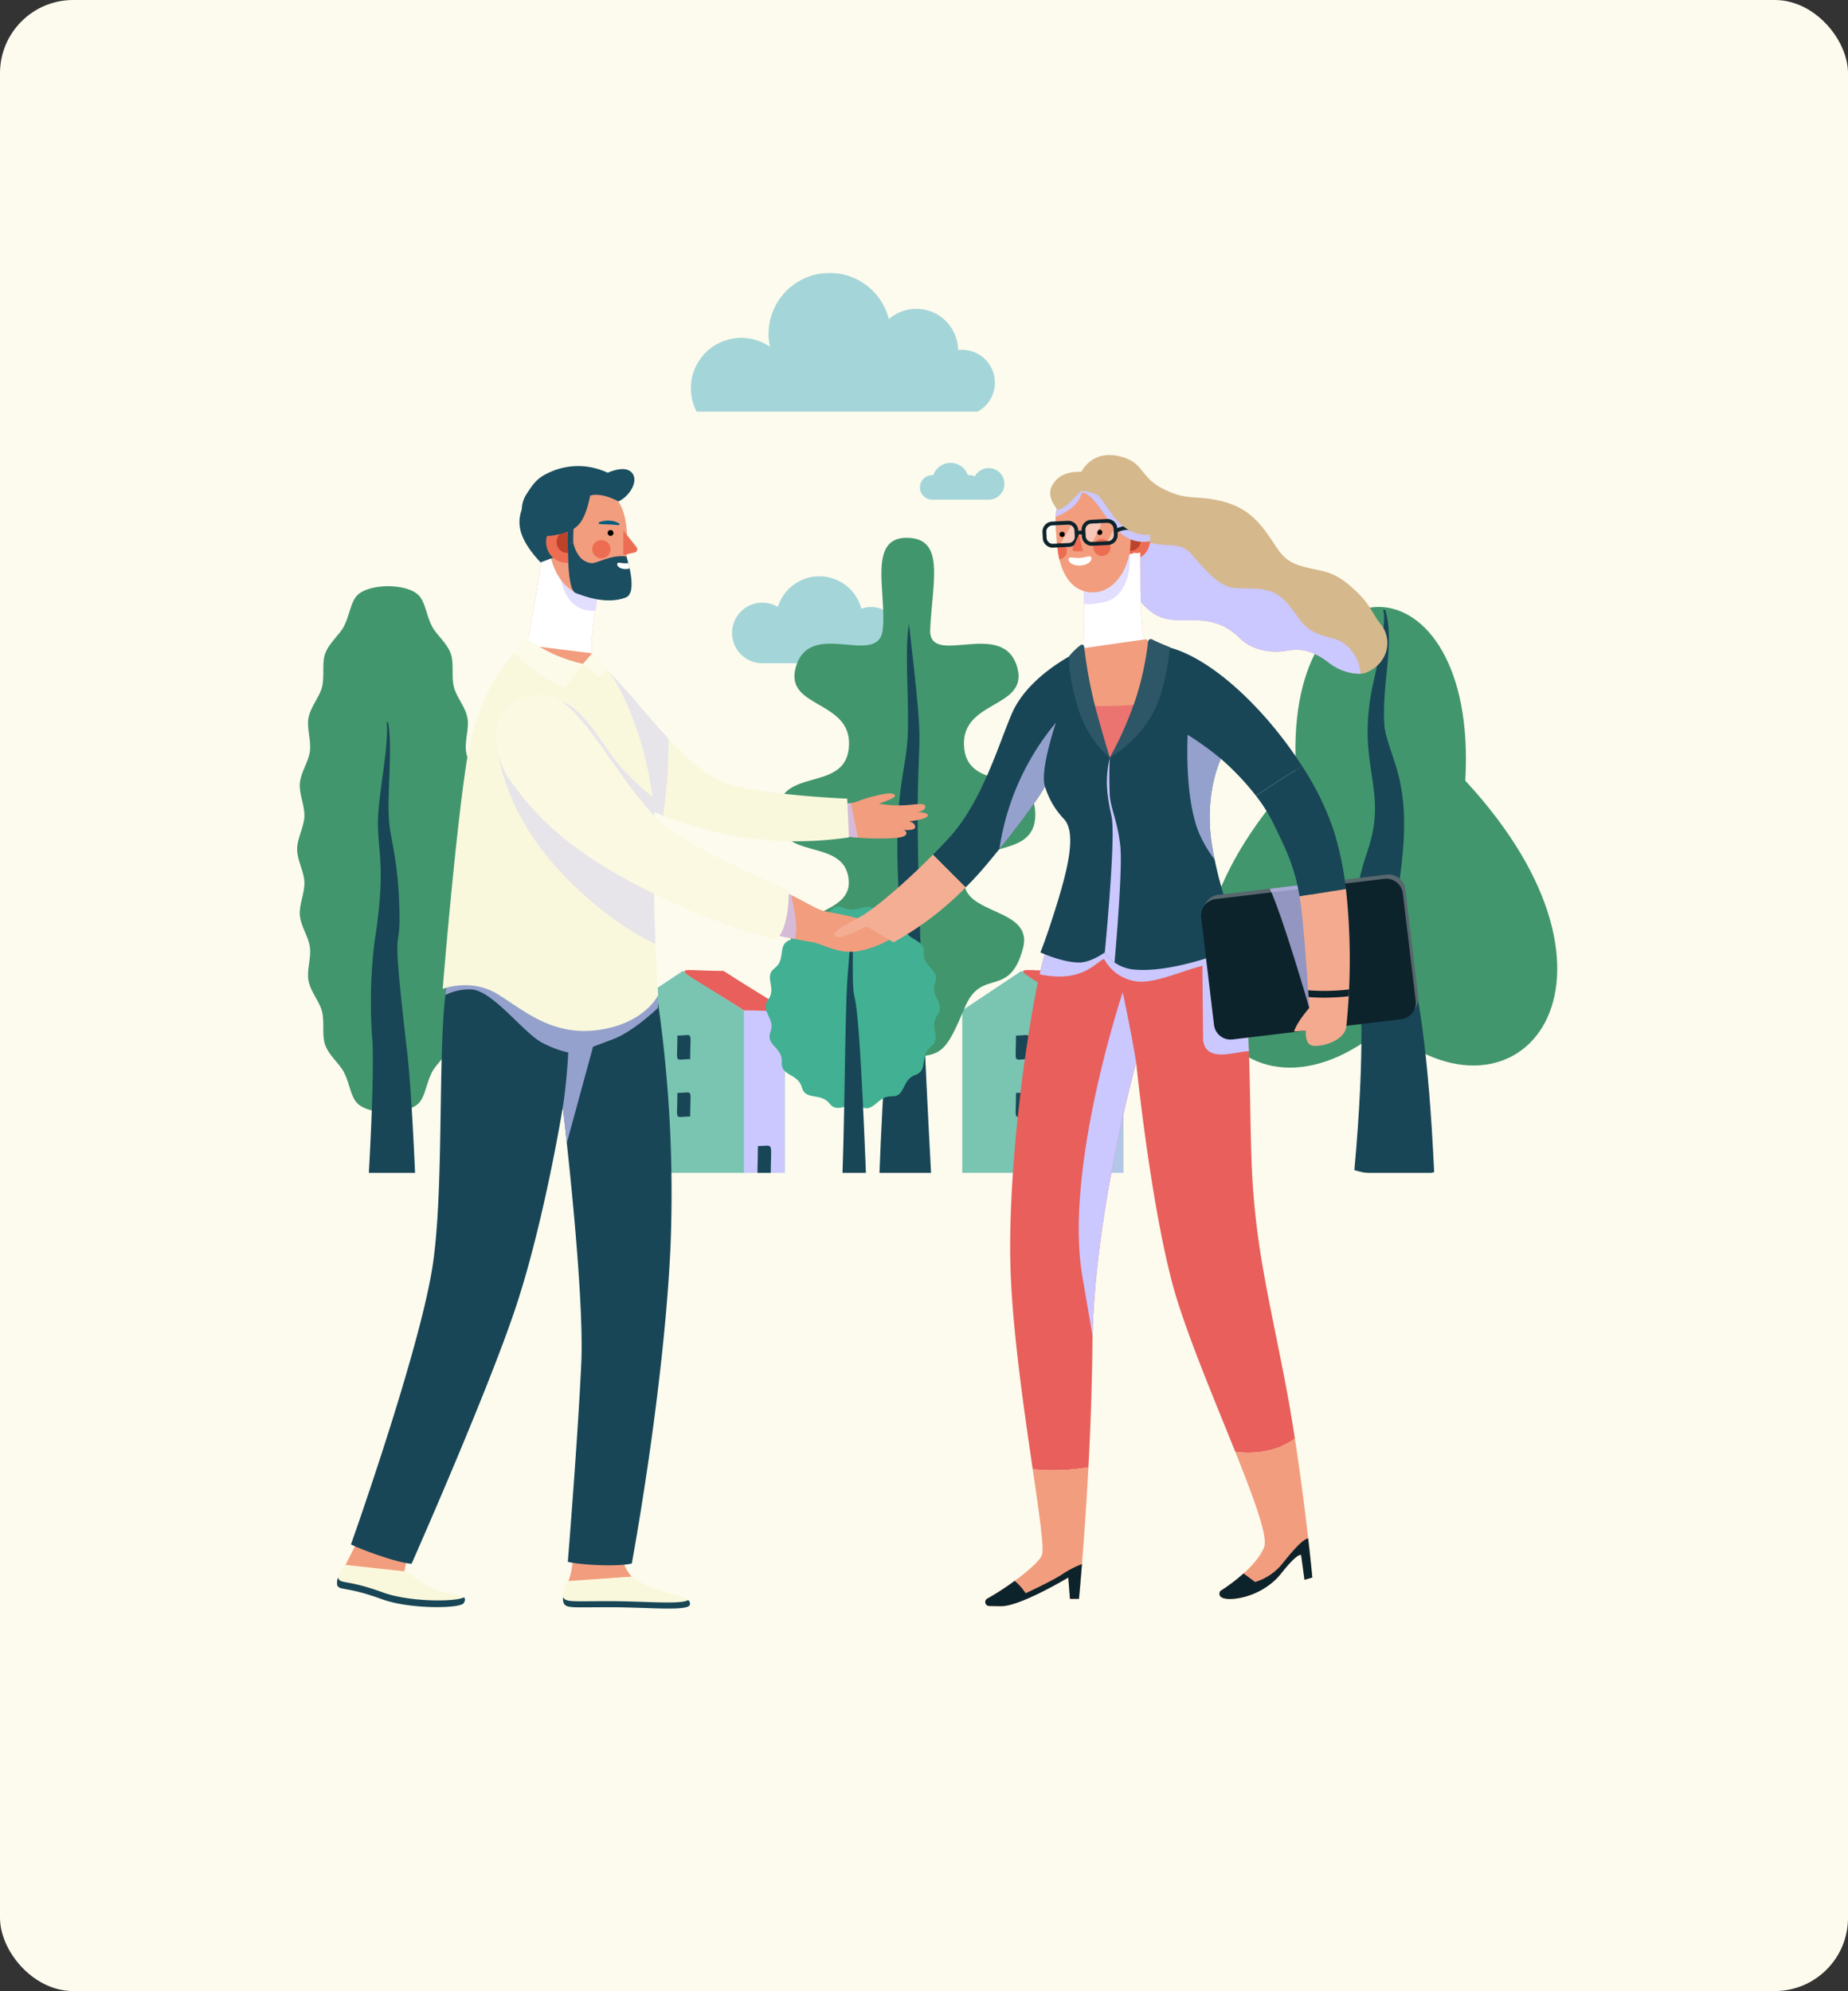 <svg xmlns="http://www.w3.org/2000/svg" xmlns:xlink="http://www.w3.org/1999/xlink" width="505" height="544" viewBox="0 0 505 544">
  <rect x="0" y="0" width="505" height="544" fill="#333333" stroke="none"/>
  <defs>
    <clipPath id="clip-path">
      <rect id="Rectángulo_7688" data-name="Rectángulo 7688" width="346.094" height="364.921" fill="none"/>
    </clipPath>
    <clipPath id="clip-path-3">
      <rect id="Rectángulo_7653" data-name="Rectángulo 7653" width="83.065" height="37.887" fill="none"/>
    </clipPath>
    <clipPath id="clip-path-4">
      <rect id="Rectángulo_7654" data-name="Rectángulo 7654" width="23.089" height="10.035" fill="none"/>
    </clipPath>
    <clipPath id="clip-path-5">
      <rect id="Rectángulo_7655" data-name="Rectángulo 7655" width="45.634" height="23.742" fill="none"/>
    </clipPath>
    <clipPath id="clip-path-7">
      <rect id="Rectángulo_7658" data-name="Rectángulo 7658" width="11.136" height="45.801" fill="none"/>
    </clipPath>
    <clipPath id="clip-path-9">
      <rect id="Rectángulo_7661" data-name="Rectángulo 7661" width="33.002" height="10.421" fill="none"/>
    </clipPath>
    <clipPath id="clip-path-10">
      <rect id="Rectángulo_7662" data-name="Rectángulo 7662" width="34.585" height="13.97" fill="none"/>
    </clipPath>
    <clipPath id="clip-path-11">
      <rect id="Rectángulo_7664" data-name="Rectángulo 7664" width="4.356" height="9.452" fill="none"/>
    </clipPath>
    <clipPath id="clip-path-12">
      <rect id="Rectángulo_7665" data-name="Rectángulo 7665" width="16.204" height="39.164" fill="none"/>
    </clipPath>
    <clipPath id="clip-path-13">
      <rect id="Rectángulo_7666" data-name="Rectángulo 7666" width="58.118" height="50.91" fill="none"/>
    </clipPath>
    <clipPath id="clip-path-14">
      <rect id="Rectángulo_7668" data-name="Rectángulo 7668" width="21.385" height="26.648" fill="none"/>
    </clipPath>
    <clipPath id="clip-path-15">
      <path id="Trazado_153041" data-name="Trazado 153041" d="M98.263,123.115a5.765,5.765,0,0,1-.179-.948c-.449-3.894,3.062-23.85,3.062-23.85l-16.5-1.849S81.518,116.2,80.59,119.444a3.348,3.348,0,0,1-.829,1.4Z" transform="translate(-79.761 -96.467)" fill="none"/>
    </clipPath>
    <linearGradient id="linear-gradient" x1="-1.942" y1="10.855" x2="-1.916" y2="10.855" gradientUnits="objectBoundingBox">
      <stop offset="0" stop-color="#f0c3a8"/>
      <stop offset="1" stop-color="#fff"/>
    </linearGradient>
    <clipPath id="clip-path-16">
      <rect id="Rectángulo_7669" data-name="Rectángulo 7669" width="11.85" height="14.582" fill="none"/>
    </clipPath>
    <clipPath id="clip-path-17">
      <rect id="Rectángulo_7670" data-name="Rectángulo 7670" width="43.286" height="66.547" fill="none"/>
    </clipPath>
    <clipPath id="clip-path-18">
      <rect id="Rectángulo_7671" data-name="Rectángulo 7671" width="5.912" height="12.664" fill="none"/>
    </clipPath>
    <clipPath id="clip-path-19">
      <rect id="Rectángulo_7672" data-name="Rectángulo 7672" width="75.186" height="43.557" fill="none"/>
    </clipPath>
    <clipPath id="clip-path-20">
      <rect id="Rectángulo_7674" data-name="Rectángulo 7674" width="17.283" height="26.12" fill="none"/>
    </clipPath>
    <clipPath id="clip-path-21">
      <path id="Trazado_153070" data-name="Trazado 153070" d="M270.261,121.537a5.446,5.446,0,0,0,.149-.892c.344-3.656.1-23.174.1-23.174l15.414-2.054s-.116,19.322.815,22.337a3.142,3.142,0,0,0,.8,1.294Z" transform="translate(-270.261 -95.417)" fill="none"/>
    </clipPath>
    <linearGradient id="linear-gradient-2" x1="-9.365" y1="9.87" x2="-9.33" y2="9.87" xlink:href="#linear-gradient"/>
    <clipPath id="clip-path-22">
      <rect id="Rectángulo_7675" data-name="Rectángulo 7675" width="12.608" height="13.679" fill="none"/>
    </clipPath>
    <clipPath id="clip-path-23">
      <rect id="Rectángulo_7676" data-name="Rectángulo 7676" width="4.653" height="0.606" fill="none"/>
    </clipPath>
    <clipPath id="clip-path-24">
      <rect id="Rectángulo_7677" data-name="Rectángulo 7677" width="4.629" height="0.875" fill="none"/>
    </clipPath>
    <clipPath id="clip-path-25">
      <rect id="Rectángulo_7678" data-name="Rectángulo 7678" width="25.83" height="14.496" fill="none"/>
    </clipPath>
    <clipPath id="clip-path-26">
      <rect id="Rectángulo_7679" data-name="Rectángulo 7679" width="19.556" height="6.656" fill="none"/>
    </clipPath>
    <clipPath id="clip-path-27">
      <rect id="Rectángulo_7681" data-name="Rectángulo 7681" width="57.184" height="35.831" fill="none"/>
    </clipPath>
    <clipPath id="clip-path-28">
      <rect id="Rectángulo_7682" data-name="Rectángulo 7682" width="9.184" height="34.087" fill="none"/>
    </clipPath>
    <clipPath id="clip-path-29">
      <rect id="Rectángulo_7683" data-name="Rectángulo 7683" width="15.455" height="34.536" fill="none"/>
    </clipPath>
    <clipPath id="clip-path-30">
      <rect id="Rectángulo_7684" data-name="Rectángulo 7684" width="4.385" height="56.001" fill="none"/>
    </clipPath>
    <clipPath id="clip-path-31">
      <rect id="Rectángulo_7685" data-name="Rectángulo 7685" width="15.704" height="93.914" fill="none"/>
    </clipPath>
    <clipPath id="clip-path-32">
      <rect id="Rectángulo_7686" data-name="Rectángulo 7686" width="13.24" height="34.54" fill="none"/>
    </clipPath>
  </defs>
  <g id="Grupo_88413" data-name="Grupo 88413" transform="translate(-285 -4358)">
    <rect id="Rectángulo_7450" data-name="Rectángulo 7450" width="505" height="544" rx="20" transform="translate(285 4358)" fill="#fcfbed"/>
    <g id="Grupo_87217" data-name="Grupo 87217" transform="translate(364.453 4432.58)">
      <g id="Grupo_87216" data-name="Grupo 87216" clip-path="url(#clip-path)">
        <g id="Grupo_87137" data-name="Grupo 87137">
          <g id="Grupo_87136" data-name="Grupo 87136" clip-path="url(#clip-path)">
            <g id="Grupo_87129" data-name="Grupo 87129" transform="translate(109.342)" opacity="0.48">
              <g id="Grupo_87128" data-name="Grupo 87128">
                <g id="Grupo_87127" data-name="Grupo 87127" clip-path="url(#clip-path-3)">
                  <path id="Trazado_153005" data-name="Trazado 153005" d="M214.86,37.887a8.978,8.978,0,0,0-5.321-16.823,11.427,11.427,0,0,0-18.932-8.453,16.684,16.684,0,0,0-32.492,7.574,13.765,13.765,0,0,0-20.032,17.7Z" transform="translate(-136.512)" fill="#46acc3"/>
                </g>
              </g>
            </g>
            <g id="Grupo_87132" data-name="Grupo 87132" transform="translate(171.942 51.893)" opacity="0.48">
              <g id="Grupo_87131" data-name="Grupo 87131">
                <g id="Grupo_87130" data-name="Grupo 87130" clip-path="url(#clip-path-4)">
                  <path id="Trazado_153006" data-name="Trazado 153006" d="M218.01,74.823a3.343,3.343,0,0,1,0-6.686c.094,0,.187.006.28.014a5.017,5.017,0,0,1,9.478.014,3.253,3.253,0,0,1,1.886.318,4.306,4.306,0,1,1,3.795,6.34Z" transform="translate(-214.668 -64.788)" fill="#46acc3"/>
                </g>
              </g>
            </g>
            <g id="Grupo_87135" data-name="Grupo 87135" transform="translate(120.603 82.889)" opacity="0.48">
              <g id="Grupo_87134" data-name="Grupo 87134">
                <g id="Grupo_87133" data-name="Grupo 87133" clip-path="url(#clip-path-5)">
                  <path id="Trazado_153007" data-name="Trazado 153007" d="M188.527,127.228a7.679,7.679,0,1,0-2.621-14.888,11.875,11.875,0,0,0-22.827-.494,8.274,8.274,0,1,0-4.231,15.382Z" transform="translate(-150.571 -103.486)" fill="#46acc3"/>
                </g>
              </g>
            </g>
          </g>
        </g>
        <path id="Trazado_153008" data-name="Trazado 153008" d="M146.443,248.862l-16.7-10.778-16.164,10.778v45.8h44v-45.8Z" transform="translate(-22.605 -47.386)" fill="#7ac4b2"/>
        <g id="Grupo_87215" data-name="Grupo 87215">
          <g id="Grupo_87214" data-name="Grupo 87214" clip-path="url(#clip-path)">
            <g id="Grupo_87140" data-name="Grupo 87140" transform="translate(123.838 201.476)" style="mix-blend-mode: multiply;isolation: isolate">
              <g id="Grupo_87139" data-name="Grupo 87139">
                <g id="Grupo_87138" data-name="Grupo 87138" clip-path="url(#clip-path-7)">
                  <rect id="Rectángulo_7657" data-name="Rectángulo 7657" width="11.136" height="45.8" fill="#cbc7ff"/>
                </g>
              </g>
            </g>
            <path id="Trazado_153009" data-name="Trazado 153009" d="M150.567,248.8c14.756,0,15.47,2.8-5.568-10.778-14.755,0-15.47-2.8,5.568,10.778" transform="translate(-26.73 -47.327)" fill="#e85f5b"/>
            <path id="Trazado_153010" data-name="Trazado 153010" d="M135.374,266.54c0-8.081,1.063-6.444-3.483-6.444,0,8.082-1.063,6.444,3.483,6.444" transform="translate(-26.229 -51.74)" fill="#184657"/>
            <path id="Trazado_153011" data-name="Trazado 153011" d="M135.374,286.107c0-8.081,1.063-6.443-3.483-6.443,0,8.081-1.063,6.443,3.483,6.443" transform="translate(-26.229 -55.635)" fill="#184657"/>
            <path id="Trazado_153012" data-name="Trazado 153012" d="M162.839,306.525c0-10.473,1.161-8.728-3.483-8.728,0,10.475-1.161,8.728,3.483,8.728" transform="translate(-31.691 -59.249)" fill="#184657"/>
            <path id="Trazado_153013" data-name="Trazado 153013" d="M261.966,248.862l-16.7-10.778L229.1,248.862v45.8h44v-45.8Z" transform="translate(-45.597 -47.386)" fill="#7ac4b2"/>
            <g id="Grupo_87143" data-name="Grupo 87143" transform="translate(216.368 201.476)" opacity="0.7" style="mix-blend-mode: multiply;isolation: isolate">
              <g id="Grupo_87142" data-name="Grupo 87142">
                <g id="Grupo_87141" data-name="Grupo 87141" clip-path="url(#clip-path-7)">
                  <rect id="Rectángulo_7659" data-name="Rectángulo 7659" width="11.136" height="45.8" fill="#cbc7ff"/>
                </g>
              </g>
            </g>
            <path id="Trazado_153014" data-name="Trazado 153014" d="M266.09,248.8c14.756,0,15.471,2.8-5.568-10.778-14.755,0-15.47-2.8,5.568,10.778" transform="translate(-49.722 -47.327)" fill="#e85f5b"/>
            <path id="Trazado_153015" data-name="Trazado 153015" d="M250.9,266.54c0-8.081,1.063-6.444-3.483-6.444,0,8.082-1.063,6.444,3.483,6.444" transform="translate(-49.222 -51.74)" fill="#184657"/>
            <path id="Trazado_153016" data-name="Trazado 153016" d="M250.9,286.107c0-8.081,1.063-6.443-3.483-6.443,0,8.081-1.063,6.443,3.483,6.443" transform="translate(-49.222 -55.635)" fill="#184657"/>
            <path id="Trazado_153017" data-name="Trazado 153017" d="M278.362,306.525c0-10.473,1.161-8.728-3.483-8.728,0,10.475-1.161,8.728,3.483,8.728" transform="translate(-54.684 -59.249)" fill="#184657"/>
            <path id="Trazado_153018" data-name="Trazado 153018" d="M360.695,228.637c36.69,31.5,73.217-12.195,22.22-67.247,3.67-62.859-50.692-63.26-46.158-1.354-51.924,56.053-14.57,101.663,23.938,68.6" transform="translate(-61.952 -22.674)" fill="#42966d"/>
            <path id="Trazado_153019" data-name="Trazado 153019" d="M384.679,268.5c-3.173-68.107-11.473-59.381-9.286-81.016,3.508-25.524-2.541-30.879-4.266-40.335-1-11.612,2.956-22.931.183-32.289-2.076.715,2.187-3.446-3.046,18.965-5.5,23.685,4.177,29.3-1.749,46.839-8.493,25.112,2.421,20.637-3.636,87.33,4.684,1.448,17.079,2.779,21.8.506" transform="translate(-72.224 -22.86)" fill="#184657"/>
            <g id="Grupo_87146" data-name="Grupo 87146" transform="translate(10.688 247.512)" style="mix-blend-mode: multiply;isolation: isolate">
              <g id="Grupo_87145" data-name="Grupo 87145">
                <g id="Grupo_87144" data-name="Grupo 87144" clip-path="url(#clip-path-9)">
                  <path id="Trazado_153020" data-name="Trazado 153020" d="M46.346,314.226c0,2.879-7.387,5.212-16.5,5.212s-16.5-2.333-16.5-5.212,7.387-5.21,16.5-5.21,16.5,2.333,16.5,5.21" transform="translate(-13.344 -309.016)" fill="#e6e6e6"/>
                </g>
              </g>
            </g>
            <path id="Trazado_153021" data-name="Trazado 153021" d="M51.814,178.721c0,3.038-1.865,6-1.985,8.936-.124,3.049,1.491,6.151,1.248,9.07-.256,3.057-2.369,5.844-2.747,8.732-.4,3.064.912,6.308.383,9.151-.571,3.068-2.976,5.61-3.684,8.381-.784,3.069.079,6.466-.854,9.116-1.08,3.065-3.906,5.116-5.157,7.537-1.567,3.028-1.8,6.558-3.588,8.424-3.217,3.361-13.636,3.382-16.875,0-1.786-1.867-2.022-5.4-3.588-8.426-1.253-2.421-4.079-4.473-5.158-7.54-.932-2.649-.069-6.045-.852-9.113-.707-2.769-3.111-5.31-3.682-8.377-.529-2.841.785-6.083.384-9.145-.378-2.888-2.492-5.675-2.747-8.732-.244-2.92,1.371-6.022,1.248-9.071-.119-2.941-1.986-5.9-1.986-8.94s1.866-6,1.985-8.936c.124-3.048-1.491-6.151-1.248-9.07.256-3.057,2.369-5.844,2.747-8.732.4-3.064-.912-6.308-.383-9.151.572-3.068,2.976-5.61,3.684-8.381.784-3.069-.078-6.466.855-9.116,1.079-3.065,3.9-5.116,5.157-7.537,1.567-3.028,1.8-6.558,3.588-8.424,3.217-3.361,13.636-3.382,16.875,0,1.786,1.867,2.022,5.4,3.588,8.426,1.253,2.422,4.079,4.473,5.158,7.54.932,2.649.069,6.045.852,9.113.707,2.769,3.112,5.31,3.683,8.377.529,2.841-.786,6.083-.384,9.145.378,2.888,2.492,5.675,2.747,8.731.244,2.92-1.371,6.022-1.247,9.072.119,2.941,1.985,5.9,1.985,8.94" transform="translate(-0.432 -21.266)" fill="#42966d"/>
            <path id="Trazado_153022" data-name="Trazado 153022" d="M31.8,153.232c1.278,6.377-.237,19.488.241,26.36.183,4.826,2.19,9.586,2.776,22.269.794,18.309-2.62-.281,2.046,40.112,1.259,10.023,2.195,30.864,2.6,41.041-4.332,4.334-12.144,2.333-13.281-.159.64-10.827,1.773-31.208,1.382-42a138.073,138.073,0,0,1,.476-27.167c3.7-23.157.281-25.733,1.135-36.16.416-5.1,1.411-11.021,1.982-16.191.928-8.972-.26-7.942.638-8.1" transform="translate(-5.212 -30.498)" fill="#184657"/>
            <path id="Trazado_153023" data-name="Trazado 153023" d="M166.123,165.949c0,13.2,18.373,5.853,19.419,17.92.868,10.019-17.351,7.927-16.007,19.277,1.693,14.3,12.843,6.72,17.472,15.232,4.214,7.748,2.784,13.738,13.441,13.738s11.44-.794,16.874-13.589c4.63-10.9,12.074-2.079,15.83-15.979,3.056-11.31-16.576-8.96-16.037-18.679.67-12.094,19.419-4.725,19.419-17.921s-18.015-5.889-19.419-17.919c-1.572-13.477,17.571-10.839,14.515-22.149-3.756-13.9-24.354.29-23.83-10.566.637-13.191,4.184-24.975-6.472-24.975s-5.435,15.144-6.471,24.973c-1.139,10.811-20.075-3.331-23.83,10.568-3.055,11.31,16.087,8.673,14.515,22.148-1.4,12.031-19.419,4.726-19.419,17.921" transform="translate(-33.064 -17.98)" fill="#42966d"/>
            <path id="Trazado_153024" data-name="Trazado 153024" d="M215.076,272.822c-8.427-157.628.847-92.256-6.191-153.178-1.2,7-.091,19.016-.276,28.79-.214,12-3.949,15.044-2.618,43.276.532,21.959-2.853,16.429-5.3,81.257Z" transform="translate(-39.944 -23.813)" fill="#184657"/>
            <g id="Grupo_87149" data-name="Grupo 87149" transform="translate(137.703 246.616)" style="mix-blend-mode: multiply;isolation: isolate">
              <g id="Grupo_87148" data-name="Grupo 87148">
                <g id="Grupo_87147" data-name="Grupo 87147" clip-path="url(#clip-path-10)">
                  <path id="Trazado_153025" data-name="Trazado 153025" d="M171.921,314.882c0,9.31,34.585,9.318,34.585,0s-34.585-9.318-34.585,0" transform="translate(-171.921 -307.897)" fill="#e6e6e6"/>
                </g>
              </g>
            </g>
            <path id="Trazado_153026" data-name="Trazado 153026" d="M208.323,236.994c1.444-3.692-3.389-4.215-3.077-8.266.3-3.87-4.465-3.059-5.487-6.9-.985-3.7-5.168-1.33-7.584-4.435-2.331-3-5.219.863-8.7-.9-3.394-1.715-4.343,3.032-8.246,2.877s-2.708,4.572-6.506,5.861c-3.665,1.243-1.044,5.345-4.22,7.709-3.14,2.338.624,5.433-1.79,8.624-2.352,3.109,2.083,5.093.632,8.8-1.444,3.691,3.39,4.215,3.077,8.266-.3,3.87,4.465,3.059,5.486,6.9.986,3.7,5.168,1.33,7.584,4.436,2.332,3,5.22-.863,8.7.895,3.395,1.716,4.342-3.031,8.246-2.876s2.707-4.572,6.506-5.861c3.665-1.244,1.044-5.346,4.22-7.71,3.139-2.337-.625-5.432,1.79-8.623,2.352-3.109-2.083-5.093-.633-8.8" transform="translate(-32.245 -43.016)" fill="#41b093"/>
            <path id="Trazado_153027" data-name="Trazado 153027" d="M194.88,298.551c-2.516-66.7-3.547-51.568-3.853-60.058-.3-4.854.651-31.287-1.524-1.194-.746,10.184-.686,42.338-1.694,61.181,1.53,1.25,5.54,1.23,7.071.071" transform="translate(-37.38 -44.409)" fill="#184657"/>
            <rect id="Rectángulo_7663" data-name="Rectángulo 7663" width="341.085" height="48.627" transform="translate(0 245.874)" fill="#fcfbed"/>
            <path id="Trazado_153028" data-name="Trazado 153028" d="M188.419,180.193a7.314,7.314,0,0,0,3.986-.537,40.065,40.065,0,0,1,7.359-1.993c2.683-.461,3.757.46,1.687,1.379a34.1,34.1,0,0,1-3.3,1.3,29.243,29.243,0,0,0,5.749.461c3.68,0,6.823-1,6.9.306s-2.223,1.534-2.223,1.534,3.219,0,2.912,1-5.059,1.533-5.059,1.533,1.763.384,1.61,1.61-4.37.614-4.37.614,2.147-.077,1.994,1.073-2.683,1.379-7.743,1.379a75.552,75.552,0,0,1-9.736-.69l-.153-8.969Z" transform="translate(-37.425 -35.336)" fill="#f29d7e"/>
            <g id="Grupo_87152" data-name="Grupo 87152" transform="translate(150.611 144.827)" opacity="0.7" style="mix-blend-mode: multiply;isolation: isolate">
              <g id="Grupo_87151" data-name="Grupo 87151">
                <g id="Grupo_87150" data-name="Grupo 87150" clip-path="url(#clip-path-11)">
                  <path id="Trazado_153029" data-name="Trazado 153029" d="M190.508,180.815a5.536,5.536,0,0,1-2.089.03h-.384l.153,8.969s1.721.254,4.2.453Z" transform="translate(-188.036 -180.815)" fill="#cbc7ff"/>
                </g>
              </g>
            </g>
            <path id="Trazado_153030" data-name="Trazado 153030" d="M95.926,438.6a20.543,20.543,0,0,1-1.3,6.363s17.785-1.533,17.479-1.457-2.53-3.143-2.376-4.676Z" transform="translate(-18.833 -87.295)" fill="#f29d7e"/>
            <path id="Trazado_153031" data-name="Trazado 153031" d="M93.97,445.924s-1.662,4.819-.831,6.149,2.493,1,12.63,1,21.272,1.163,21.771-.665-2.826-2.327-7.811-3.822a25.838,25.838,0,0,1-7.969-3.86Z" transform="translate(-18.491 -88.514)" fill="#faf8dc"/>
            <path id="Trazado_153032" data-name="Trazado 153032" d="M127.071,452.5c-1.9,1.288-12.106.3-21.468.3-10.137,0-11.8.332-12.63-1-.014-.022-.022-.054-.034-.078a3.059,3.059,0,0,0,.2,1.74c.831,1.33,2.493,1,12.63,1s21.272,1.163,21.771-.665a1.172,1.172,0,0,0-.469-1.3" transform="translate(-18.492 -89.908)" fill="#184657"/>
            <path id="Trazado_153033" data-name="Trazado 153033" d="M22.176,431.9l-3.833,7.589,16.329,1.457.767-4.14Z" transform="translate(-3.651 -85.961)" fill="#f29d7e"/>
            <path id="Trazado_153034" data-name="Trazado 153034" d="M17.79,440.647s-2.567,4.209-1.93,5.641,2.567.263,12.09,3.739c7.853,2.867,21.536,2.578,22.436,1.122,1.75-2.831-3.124-1.689-7.853-3.864A31.545,31.545,0,0,1,35,442.531Z" transform="translate(-3.137 -87.703)" fill="#faf8dc"/>
            <path id="Trazado_153035" data-name="Trazado 153035" d="M50.44,450.418c-2.161,1.243-14.75,1.346-22.157-1.358-9.522-3.476-11.452-2.307-12.09-3.739a1.208,1.208,0,0,1-.086-.348,3.373,3.373,0,0,0-.247,2.176c.638,1.432,2.568.263,12.09,3.74,7.853,2.867,21.536,2.578,22.436,1.121.487-.788.447-1.263.054-1.592" transform="translate(-3.137 -88.564)" fill="#184657"/>
            <path id="Trazado_153036" data-name="Trazado 153036" d="M47.146,237.752c-3.22,14.719-.92,55.2-4.14,78.193s-22.461,77.12-22.461,77.12c2.95,1.46,12.367,4.952,16.558,5.29,0,0,20.623-46.533,28.441-69.991s12.879-54.735,12.879-54.735,5.981,49.675,5.06,69.914-3.68,54.275-3.68,54.275c3.785.912,13.778,1.377,17.48.46,0,0,8.739-46.916,10.578-86.473a367.81,367.81,0,0,0-4.6-74.513l-34.037-7.82Z" transform="translate(-4.089 -45.672)" fill="#184657"/>
            <path id="Trazado_153037" data-name="Trazado 153037" d="M108.692,136.251c7.973,7.513,21.618,27.9,33.424,30.817s31.585,3.68,31.585,3.68l.46,10.579a98.638,98.638,0,0,1-35.57-1.226c-18.552-4.293-29.438-11.805-29.438-11.805Z" transform="translate(-21.633 -27.118)" fill="#faf8dc"/>
            <g id="Grupo_87155" data-name="Grupo 87155" transform="translate(87.059 109.133)" opacity="0.4" style="mix-blend-mode: multiply;isolation: isolate">
              <g id="Grupo_87154" data-name="Grupo 87154">
                <g id="Grupo_87153" data-name="Grupo 87153" clip-path="url(#clip-path-12)">
                  <path id="Trazado_153038" data-name="Trazado 153038" d="M123.428,175.415a148.878,148.878,0,0,0,1.467-21.032c-6.241-6.662-12.007-14.18-16.2-18.132l.368,25.572,2.159,7.757a87.825,87.825,0,0,0,12.209,5.835" transform="translate(-108.692 -136.251)" fill="#cbc7ff"/>
                </g>
              </g>
            </g>
            <g id="Grupo_87158" data-name="Grupo 87158" transform="translate(42.24 186.801)" opacity="0.7" style="mix-blend-mode: multiply;isolation: isolate">
              <g id="Grupo_87157" data-name="Grupo 87157">
                <g id="Grupo_87156" data-name="Grupo 87156" clip-path="url(#clip-path-13)">
                  <path id="Trazado_153039" data-name="Trazado 153039" d="M110.854,245.558c-.089-.621-.174-1.2-.256-1.754l-20.182,6.387.853-5.714L67.628,233.219,53.553,238.5c-.325,1.485-.593,3.236-.817,5.2a14.574,14.574,0,0,1,7.256-1.521c5.749.46,14.029,11.729,19.089,14.489a29.381,29.381,0,0,0,7.258,2.746c-.261,4.475-.718,10.106-1.509,14.963,0,0,.459,3.815,1.1,9.755l7.177-26.313,5.519-2.071c5.519-2.07,12.189-8.509,12.189-8.509Z" transform="translate(-52.736 -233.219)" fill="#cbc7ff"/>
                </g>
              </g>
            </g>
            <path id="Trazado_153040" data-name="Trazado 153040" d="M99.245,125.459c-1.189-.858-1.457-1.535-1.659-3.292-.449-3.894,3.062-23.85,3.062-23.85l-16.5-1.85s-3.131,19.738-4.059,22.978a13.154,13.154,0,0,1-2.834,3.889c6.555,7.912,18.832,5.937,21.987,2.125" transform="translate(-15.377 -19.2)" fill="#f29d7e"/>
            <g id="Grupo_87163" data-name="Grupo 87163" transform="translate(63.886 77.267)" style="mix-blend-mode: multiply;isolation: isolate">
              <g id="Grupo_87162" data-name="Grupo 87162">
                <g id="Grupo_87161" data-name="Grupo 87161" clip-path="url(#clip-path-14)">
                  <g id="Grupo_87160" data-name="Grupo 87160" transform="translate(0 0)">
                    <g id="Grupo_87159" data-name="Grupo 87159" clip-path="url(#clip-path-15)">
                      <rect id="Rectángulo_7667" data-name="Rectángulo 7667" width="30.534" height="26.489" transform="translate(-5.454 25.481) rotate(-77.918)" fill="url(#linear-gradient)"/>
                    </g>
                  </g>
                </g>
              </g>
            </g>
            <g id="Grupo_87166" data-name="Grupo 87166" transform="translate(73.421 77.742)" opacity="0.58" style="mix-blend-mode: multiply;isolation: isolate">
              <g id="Grupo_87165" data-name="Grupo 87165">
                <g id="Grupo_87164" data-name="Grupo 87164" clip-path="url(#clip-path-16)">
                  <path id="Trazado_153042" data-name="Trazado 153042" d="M99.479,111.531a11.854,11.854,0,0,0,2,.1c.987-6.827,2.038-13.2,2.038-13.2l-11.8-1.375c-.469,7.473,2.2,13.787,7.761,14.471" transform="translate(-91.665 -97.06)" fill="#cbc7ff"/>
                </g>
              </g>
            </g>
            <path id="Trazado_153043" data-name="Trazado 153043" d="M109.508,88.007c.229,8.028-2.56,14.707-10.268,14.84-5.9.167-10.868-6.2-11.1-14.232s1.6-14.593,10.269-14.84c9.544-.272,10.868,6.2,11.1,14.231" transform="translate(-17.539 -14.682)" fill="#f29d7e"/>
            <path id="Trazado_153044" data-name="Trazado 153044" d="M79.942,76.831c-1.695,4.049-4.681,8.439,3.843,17.54l5.41-2.026L84.89,80.57Z" transform="translate(-15.529 -15.292)" fill="#1b4e61"/>
            <path id="Trazado_153045" data-name="Trazado 153045" d="M109.708,88.462a.8.8,0,1,1-.827-.781.8.8,0,0,1,.827.781" transform="translate(-21.515 -17.451)"/>
            <path id="Trazado_153046" data-name="Trazado 153046" d="M93.17,96.057a5.7,5.7,0,1,1-.324-11.391Z" transform="translate(-17.377 -16.851)" fill="#ed6d53"/>
            <path id="Trazado_153047" data-name="Trazado 153047" d="M93.763,94.032a3,3,0,0,1-.171-6Z" transform="translate(-18.047 -17.521)" fill="#bd422a"/>
            <path id="Trazado_153048" data-name="Trazado 153048" d="M107.862,93.531a2.5,2.5,0,1,1-2.567-2.425,2.5,2.5,0,0,1,2.567,2.425" transform="translate(-20.474 -18.133)" fill="#ed6d53"/>
            <path id="Trazado_153049" data-name="Trazado 153049" d="M113.468,87.864l3.6,4.526a.925.925,0,0,1-.523,1.482l-3.077.671Z" transform="translate(-22.584 -17.488)" fill="#ed6d53"/>
            <path id="Trazado_153050" data-name="Trazado 153050" d="M94.375,86.359l.05,4.479L96,90.88a31.665,31.665,0,0,1,.172-4.7Z" transform="translate(-18.784 -17.152)" fill="#1b4e61"/>
            <path id="Trazado_153051" data-name="Trazado 153051" d="M105.211,84.917a6.348,6.348,0,0,1,1.328-.352,7.728,7.728,0,0,1,1.376-.08,6.084,6.084,0,0,1,1.382.2,4.7,4.7,0,0,1,.67.232q.162.078.318.164l.153.088.07.048.02.022h0c-.075-.038-.252.072-.251.152a.241.241,0,1,1,.445.185.284.284,0,0,1-.292.149l-.1-.014-.087-.009-.161-.021c-.106-.014-.211-.022-.317-.029l-.629-.054c-.418-.027-.838-.053-1.262-.064-.847-.042-1.7-.036-2.6-.14a.25.25,0,0,1-.222-.274.246.246,0,0,1,.157-.2" transform="translate(-20.909 -16.814)" fill="#035e80"/>
            <path id="Trazado_153052" data-name="Trazado 153052" d="M110.52,95.767s3.3,9.863-.167,11.212c-5.283,2.053-11.524-.4-13.722-1.232-1.983-.754-2.039-9.583-2.039-9.583L94.438,92l1.579.042s.934,5.324,5.077,5.552c1.426.079,5.081-2.36,9.426-1.824" transform="translate(-18.796 -18.31)" fill="#1b4e61"/>
            <path id="Trazado_153053" data-name="Trazado 153053" d="M113.747,98.993a5.588,5.588,0,0,0,.666-.062c.116.441.239.94.356,1.475a3.825,3.825,0,0,1-.994.158c-1.31.038-2.389-.549-2.411-1.31s1.073-.223,2.383-.26" transform="translate(-22.165 -19.673)" fill="#fff"/>
            <path id="Trazado_153054" data-name="Trazado 153054" d="M108.767,67.548c-1.637-1.6-4.79-.57-6.469.154a13.207,13.207,0,0,0-1.563-.65,18.611,18.611,0,0,0-13.951.375c-3.606,1.531-4.656,3.035-6.457,5.794a7.879,7.879,0,0,0-.614,8.241c2.74,5.852,10.646,2.83,12.807,1.8,2.881-1.366,4.068-4.894,4.994-9.3,0,0,2.505-1.159,7.737,1.563,2.941-1.31,5.816-5.737,3.516-7.979" transform="translate(-15.69 -13.112)" fill="#1b4e61"/>
            <path id="Trazado_153055" data-name="Trazado 153055" d="M75.034,125.154c-6.481,6.283-13.84,14.255-16.907,34.953s-6.286,60.408-6.286,60.408,7.82-3.067,15.178,1.533,15.025,11.5,27.6,9.659,16.1-9.506,16.1-9.506-1.686-24.377-.92-41.4-6.077-41.779-16.837-52.243l-2.789,3.181a43.485,43.485,0,0,1-8.585-2.913c-3.68-1.84-6.552-3.676-6.552-3.676" transform="translate(-10.318 -24.91)" fill="#faf8dc"/>
            <path id="Trazado_153056" data-name="Trazado 153056" d="M79.931,125.154c-1.144,1.109-2.314,2.272-3.484,3.547a40.616,40.616,0,0,0,5.972,5.15,32.3,32.3,0,0,0,7.7,4.37l4.944-6.478a43.485,43.485,0,0,1-8.585-2.913c-3.68-1.84-6.552-3.676-6.552-3.676" transform="translate(-15.215 -24.91)" fill="#fcfae9"/>
            <path id="Trazado_153057" data-name="Trazado 153057" d="M102.484,129.409,99.7,132.59l4.485,3.718a6.069,6.069,0,0,0,2.069-2.454,32.8,32.8,0,0,0-3.765-4.445" transform="translate(-19.843 -25.756)" fill="#fcfae9"/>
            <g id="Grupo_87169" data-name="Grupo 87169" transform="translate(56.379 116.797)" opacity="0.4" style="mix-blend-mode: multiply;isolation: isolate">
              <g id="Grupo_87168" data-name="Grupo 87168">
                <g id="Grupo_87167" data-name="Grupo 87167" clip-path="url(#clip-path-17)">
                  <path id="Trazado_153058" data-name="Trazado 153058" d="M113.487,184.918a73.767,73.767,0,0,0-.639-12.71c-2.851-2.386-8.3-7.22-11.473-11.821-4.446-6.44-9.659-14.719-15.485-14.566s-15.485,9.2-15.485,9.2c-.307,7.82,3.679,23.612,18.551,38.944,10.818,11.152,20.333,16.379,24.719,18.4-.334-8.28-.577-18.811-.187-27.448" transform="translate(-70.389 -145.82)" fill="#cbc7ff"/>
                </g>
              </g>
            </g>
            <path id="Trazado_153059" data-name="Trazado 153059" d="M168.055,211.383c3.373,1.3,7.819,4.216,10.119,4.906s9.429,1.38,14.719,4.063,4.676,3.22,4.676,3.22a27.638,27.638,0,0,1-9.429,3.757c-5.519,1.073-9.89-1.994-12.879-2.453s-10.2-1.917-10.2-1.917Z" transform="translate(-32.853 -42.072)" fill="#f29d7e"/>
            <g id="Grupo_87172" data-name="Grupo 87172" transform="translate(132.212 169.311)" opacity="0.7" style="mix-blend-mode: multiply;isolation: isolate">
              <g id="Grupo_87171" data-name="Grupo 87171">
                <g id="Grupo_87170" data-name="Grupo 87170" clip-path="url(#clip-path-18)">
                  <path id="Trazado_153060" data-name="Trazado 153060" d="M165.065,222.959s2.747.555,5.554,1.089c.883-3.2-.033-7.3-.969-11.973-.549-.257-1.085-.494-1.595-.691Z" transform="translate(-165.065 -211.383)" fill="#cbc7ff"/>
                </g>
              </g>
            </g>
            <path id="Trazado_153061" data-name="Trazado 153061" d="M83.568,143.959c10.609.71,22.179,29.548,35.581,37.878s30.795,15.4,30.795,15.4c.417,3.611-.663,11.647-3.35,13.517,0,0-15-2.829-38.454-15.089S77.581,172,74.313,167.848c-6.063-7.7-7.18-24.99,9.254-23.89" transform="translate(-13.976 -28.642)" fill="#fbf9e2"/>
            <path id="Trazado_153062" data-name="Trazado 153062" d="M323.251,362.624a19.717,19.717,0,0,1-6.269,3.008,24.912,24.912,0,0,1-10.023.6c-6.09-15.192-13.937-33.633-17.267-46.286-6.131-23.307-9.811-60.1-9.811-60.1s-11.655,42.012-11.958,76.97c-.1,11.683-.547,23.329-1.095,33.66a57.782,57.782,0,0,1-15.215.538c-2.378-16.241-5.556-37.859-6.076-55.053-.92-30.358,5.828-75.434,9.811-87.085,0,0,44.464-13.8,50.443-2.759s4.751,40.169,5.672,61.943,4.6,35.569,9.2,59.486c.943,4.908,1.813,10.036,2.59,15.082" transform="translate(-48.852 -44.151)" fill="#e85f5b"/>
            <path id="Trazado_153063" data-name="Trazado 153063" d="M265.134,407.4c-1.09,20.583-2.585,35.946-2.585,35.946h-2.457l-.46-5.828s-13.031,7.821-18.242,7.821c-1.343,0-2.475-.019-3.413-.052a1.07,1.07,0,0,1-.473-2.01c4.8-2.618,13.835-9.061,14.925-11.89.662-1.729-.69-11.011-2.511-23.448a57.713,57.713,0,0,0,15.215-.538" transform="translate(-47.159 -81.086)" fill="#f29d7e"/>
            <path id="Trazado_153064" data-name="Trazado 153064" d="M342.23,435.574l-2.143.616-.92-6.747s-.768-.92-5.367,4.908-11.807,7.359-14.871,7.052-1.84-2.148-1.84-2.148,9.5-5.823,11.959-11.959c1.122-2.8-2.755-13.288-7.879-26.08a24.912,24.912,0,0,0,10.023-.6,19.725,19.725,0,0,0,6.269-3.008c3.026,19.562,4.77,37.965,4.77,37.965" transform="translate(-63.062 -79.137)" fill="#f29d7e"/>
            <path id="Trazado_153065" data-name="Trazado 153065" d="M347.317,121.454c6.16-2.8,6.748-9.267,3.858-12.929s-2.787-5.656-8.135-10.364S335.2,94.08,329.5,92.488s-6.344-4.759-9.984-9.595-7.293-7.321-13.579-8.538-8.2.145-14.546-3.1-4.912-7.224-11.817-8.823c-8.273-1.915-12.1,4.96-12.389,11.617s11.855,20.93,11.855,20.93a79.642,79.642,0,0,1,5.8,6.487c4.12,4.942,6.578,5.988,14.019,5.779s10.933,2.242,13.839,5.068,8,4.115,12.555,3.271,7.815.378,11.558,3.22,8.265,3.671,10.506,2.652" transform="translate(-53.178 -12.361)" fill="#d6b88d"/>
            <g id="Grupo_87175" data-name="Grupo 87175" transform="translate(217.175 65.954)" style="mix-blend-mode: multiply;isolation: isolate">
              <g id="Grupo_87174" data-name="Grupo 87174">
                <g id="Grupo_87173" data-name="Grupo 87173" clip-path="url(#clip-path-19)">
                  <path id="Trazado_153066" data-name="Trazado 153066" d="M273.042,82.343l14.123,7.4c7.373,2,9.639-.27,13.063,3.636s6.822,7.931,10.4,8.847,9.237-.737,13.568,2.486,5.18,7.948,9.776,9.97,6.957,1.029,10.276,5.416a11.466,11.466,0,0,1,2.076,5.789,14.015,14.015,0,0,1-8.729-3.054c-3.743-2.841-7-4.064-11.558-3.22s-9.648-.446-12.554-3.271-6.4-5.276-13.839-5.068-9.9-.837-14.019-5.778a79.6,79.6,0,0,0-5.8-6.488,96.932,96.932,0,0,1-8.69-12.161Z" transform="translate(-271.14 -82.343)" fill="#cbc7ff"/>
                </g>
              </g>
            </g>
            <path id="Trazado_153067" data-name="Trazado 153067" d="M279.844,90.244a5.337,5.337,0,1,0,5.012-5.644,5.338,5.338,0,0,0-5.012,5.644" transform="translate(-55.696 -16.836)" fill="#ed6d53"/>
            <path id="Trazado_153068" data-name="Trazado 153068" d="M282.991,90.722a2.813,2.813,0,1,0,2.641-2.975,2.813,2.813,0,0,0-2.641,2.975" transform="translate(-56.323 -17.463)" fill="#bd422a"/>
            <path id="Trazado_153069" data-name="Trazado 153069" d="M273.344,138.934a83.854,83.854,0,0,0-12.928,2.733,34.781,34.781,0,0,1-1.136-8.047c-.131-1.548,1.186-3.648,2.149-5.565A9.412,9.412,0,0,1,266.2,123.5c1.2-.489,1.849-.984,2.026-2.855.344-3.656.1-23.174.1-23.174l15.414-2.054s-.116,19.322.815,22.337c.853,2.76,5.664,3.6,11.633,5.33-2.58,4.7-2.686,11.052-1.4,16.269-6.843-3.737-14.659-1.264-21.437-.421" transform="translate(-51.603 -18.991)" fill="#f29d7e"/>
            <g id="Grupo_87180" data-name="Grupo 87180" transform="translate(216.471 76.426)" style="mix-blend-mode: multiply;isolation: isolate">
              <g id="Grupo_87179" data-name="Grupo 87179">
                <g id="Grupo_87178" data-name="Grupo 87178" clip-path="url(#clip-path-20)">
                  <g id="Grupo_87177" data-name="Grupo 87177" transform="translate(0 0)">
                    <g id="Grupo_87176" data-name="Grupo 87176" clip-path="url(#clip-path-21)">
                      <rect id="Rectángulo_7673" data-name="Rectángulo 7673" width="22.82" height="29.391" transform="matrix(0.973, -0.23, 0.23, 0.973, -5.839, 1.378)" fill="url(#linear-gradient-2)"/>
                    </g>
                  </g>
                </g>
              </g>
            </g>
            <g id="Grupo_87183" data-name="Grupo 87183" transform="translate(216.706 76.828)" opacity="0.58" style="mix-blend-mode: multiply;isolation: isolate">
              <g id="Grupo_87182" data-name="Grupo 87182">
                <g id="Grupo_87181" data-name="Grupo 87181" clip-path="url(#clip-path-22)">
                  <path id="Trazado_153071" data-name="Trazado 153071" d="M277.236,108.7c-1.352.484-5.331,1.113-6.575.823-.159-6.118-.092-11.953-.092-11.953L283.1,95.918c.469,6.15-1.887,11.36-5.869,12.783" transform="translate(-270.555 -95.919)" fill="#cbc7ff"/>
                </g>
              </g>
            </g>
            <path id="Trazado_153072" data-name="Trazado 153072" d="M261.282,88.569c.525,7.68,3.83,13.777,10.328,13.432,5.53-.294,9.961-6.739,9.834-14.432s-3.37-13.685-11.061-13.441c-11.135.353-9.629,6.711-9.1,14.441" transform="translate(-51.929 -14.752)" fill="#f29d7e"/>
            <g id="Grupo_87186" data-name="Grupo 87186" transform="translate(218.409 67.568)" style="mix-blend-mode: multiply;isolation: isolate">
              <g id="Grupo_87185" data-name="Grupo 87185">
                <g id="Grupo_87184" data-name="Grupo 87184" clip-path="url(#clip-path-23)">
                  <path id="Trazado_153073" data-name="Trazado 153073" d="M277.286,84.806a5.653,5.653,0,0,0-2.277-.449,5.867,5.867,0,0,0-2.279.45.082.082,0,0,0-.042.108.083.083,0,0,0,.091.046,10.59,10.59,0,0,1,2.231-.25,7.632,7.632,0,0,1,1.115.058,10.868,10.868,0,0,1,1.109.191.086.086,0,0,0,.1-.064.082.082,0,0,0-.047-.091" transform="translate(-272.681 -84.358)" fill="#c3b9dd"/>
                </g>
              </g>
            </g>
            <g id="Grupo_87189" data-name="Grupo 87189" transform="translate(209.087 68.295)" style="mix-blend-mode: multiply;isolation: isolate">
              <g id="Grupo_87188" data-name="Grupo 87188">
                <g id="Grupo_87187" data-name="Grupo 87187" clip-path="url(#clip-path-24)">
                  <path id="Trazado_153074" data-name="Trazado 153074" d="M265.615,85.509A5.637,5.637,0,0,0,263.3,85.3a5.842,5.842,0,0,0-2.219.686.082.082,0,0,0,.066.148,10.558,10.558,0,0,1,2.192-.482,7.632,7.632,0,0,1,1.115-.059,11.082,11.082,0,0,1,1.123.073.085.085,0,0,0,.091-.074.082.082,0,0,0-.056-.086" transform="translate(-261.043 -85.265)" fill="#c3b9dd"/>
                </g>
              </g>
            </g>
            <path id="Trazado_153075" data-name="Trazado 153075" d="M275.1,88.332a.72.72,0,1,0,.676-.761.721.721,0,0,0-.676.761" transform="translate(-54.754 -17.429)"/>
            <path id="Trazado_153076" data-name="Trazado 153076" d="M262.284,89.038a.719.719,0,1,0,.676-.761.72.72,0,0,0-.676.761" transform="translate(-52.202 -17.57)"/>
            <path id="Trazado_153077" data-name="Trazado 153077" d="M261.492,91.964c.053-.006.1-.022.157-.026a2.333,2.333,0,0,1,.444,4.642,25.117,25.117,0,0,1-.567-4.09l-.034-.527" transform="translate(-52.045 -18.298)" fill="#ed6d53"/>
            <path id="Trazado_153078" data-name="Trazado 153078" d="M273.838,93.164a2.339,2.339,0,1,0,2.2-2.473,2.338,2.338,0,0,0-2.2,2.473" transform="translate(-54.501 -18.05)" fill="#ed6d53"/>
            <g id="Grupo_87192" data-name="Grupo 87192" transform="translate(209.064 58.976)" style="mix-blend-mode: multiply;isolation: isolate">
              <g id="Grupo_87191" data-name="Grupo 87191">
                <g id="Grupo_87190" data-name="Grupo 87190" clip-path="url(#clip-path-25)">
                  <path id="Trazado_153079" data-name="Trazado 153079" d="M265.09,79.021a16.754,16.754,0,0,1-4.077,2.256c.619-7.9,6.034-7.644,6.034-7.644L276.815,75l9.892,9.958.136,2.981c-10.637,1.961-13.149-12.407-18.675-13.3a8.1,8.1,0,0,1-3.079,4.377" transform="translate(-261.014 -73.631)" fill="#cbc7ff"/>
                </g>
              </g>
            </g>
            <path id="Trazado_153080" data-name="Trazado 153080" d="M265.349,97.542c.06,1.005,1.511,1.737,3.242,1.635s3.085-1,3.026-2.007-1.441-.17-3.172-.066-3.156-.566-3.1.439" transform="translate(-52.812 -19.242)" fill="#fff"/>
            <path id="Trazado_153081" data-name="Trazado 153081" d="M287.238,95.909a.451.451,0,1,0,.424-.477.451.451,0,0,0-.424.477" transform="translate(-57.169 -18.994)" fill="#fff"/>
            <g id="Grupo_87195" data-name="Grupo 87195" transform="translate(205.951 67.788)" opacity="0.45">
              <g id="Grupo_87194" data-name="Grupo 87194">
                <g id="Grupo_87193" data-name="Grupo 87193" clip-path="url(#clip-path-26)">
                  <path id="Trazado_153082" data-name="Trazado 153082" d="M257.562,90.345a2.178,2.178,0,0,1-.352-1.069l-.081-1.652a2.214,2.214,0,0,1,2.1-2.313l1.346-.066c-.992,1.708-1.972,3.422-3.009,5.1m7.138-4.978c-1.165,1.969-2.284,3.964-3.467,5.921l2.614-.129a2.213,2.213,0,0,0,2.1-2.313l-.081-1.652a2.206,2.206,0,0,0-1.163-1.826m9.522,5.282.362-.018a2.214,2.214,0,0,0,2.1-2.313l-.082-1.652a2.159,2.159,0,0,0-.189-.774c-.655,1.635-1.4,3.209-2.187,4.757m-4.195.183c1.08-2.025,2.114-4.061,3-6.2l-3.063.151a2.215,2.215,0,0,0-2.1,2.313l.082,1.652a2.207,2.207,0,0,0,2.081,2.084" transform="translate(-257.127 -84.632)" fill="#fff"/>
                </g>
              </g>
            </g>
            <path id="Trazado_153083" data-name="Trazado 153083" d="M259.284,91.882a2.733,2.733,0,0,1-2.724-2.6l-.081-1.652a2.735,2.735,0,0,1,2.592-2.86l4.324-.212a2.734,2.734,0,0,1,2.859,2.592l.082,1.652a2.735,2.735,0,0,1-2.592,2.86s-4.415.216-4.461.216m4.246-6.28-.083,0-4.324.213a1.692,1.692,0,0,0-1.6,1.766l.082,1.652a1.688,1.688,0,0,0,1.766,1.6l4.324-.213a1.692,1.692,0,0,0,1.6-1.766l-.081-1.652a1.692,1.692,0,0,0-1.683-1.6" transform="translate(-51.047 -16.83)" fill="#0d232b"/>
            <path id="Trazado_153084" data-name="Trazado 153084" d="M272.616,91.254a2.733,2.733,0,0,1-2.725-2.6l-.081-1.652a2.735,2.735,0,0,1,2.592-2.86l4.324-.212a2.734,2.734,0,0,1,2.86,2.591l.082,1.652a2.735,2.735,0,0,1-2.592,2.86s-4.415.216-4.46.216m4.245-6.28-.084,0-4.324.213a1.692,1.692,0,0,0-1.6,1.766l.082,1.652a1.683,1.683,0,0,0,1.766,1.6L277.024,90a1.692,1.692,0,0,0,1.6-1.766l-.082-1.652a1.69,1.69,0,0,0-1.682-1.6" transform="translate(-53.7 -16.705)" fill="#0d232b"/>
            <path id="Trazado_153085" data-name="Trazado 153085" d="M286.608,87.548s-1.372.106-1.737-.2a6.315,6.315,0,0,0-3.164.785l-.525-.9a7.229,7.229,0,0,1,3.33-.958c.278.024,1.012.044,1.108.291.285.733,1,.877.989.988" transform="translate(-55.964 -17.169)" fill="#0d232b"/>
            <rect id="Rectángulo_7680" data-name="Rectángulo 7680" width="1.836" height="1.044" transform="matrix(0.999, -0.049, 0.049, 0.999, 214.778, 70.447)" fill="#0d232b"/>
            <path id="Trazado_153086" data-name="Trazado 153086" d="M268.482,89.239,266.8,92.9a.641.641,0,0,0,.6.909l2.168-.062Z" transform="translate(-53.091 -17.761)" fill="#ed6d53"/>
            <path id="Trazado_153087" data-name="Trazado 153087" d="M278.1,71.388s-1.719-2.31-8.158-3.307c-5.452-.844-8.8.472-10.445,3.776-1.146,2.308.309,4.706,1.607,6.342,2.2-.485,3.219-1.859,6.525-5.2a21.724,21.724,0,0,1,3.859.89c3.077,1.165,5.826,12.88,16.356,10.94Z" transform="translate(-51.565 -13.501)" fill="#d6b88d"/>
            <g id="Grupo_87198" data-name="Grupo 87198" transform="translate(204.647 177.699)" style="mix-blend-mode: multiply;isolation: isolate">
              <g id="Grupo_87197" data-name="Grupo 87197">
                <g id="Grupo_87196" data-name="Grupo 87196" clip-path="url(#clip-path-27)">
                  <path id="Trazado_153088" data-name="Trazado 153088" d="M310.235,233.09c-1.61-6.871-2.983-9.05-7.254-10.332-13.013-3.9-45.589,6.111-45.635,6.119a70.863,70.863,0,0,0-1.848,6.909c12.122,2.6,15.818-3.953,17.641-4.149a11.8,11.8,0,0,0,9.276,6.132c5.081.366,12.156-3,17.555-4.292l.193,20.269c.784,6.547,9.351,2.928,12.519,3.079-.333-9-.969-17.4-2.447-23.734" transform="translate(-255.499 -221.855)" fill="#cbc7ff"/>
                </g>
              </g>
            </g>
            <path id="Trazado_153089" data-name="Trazado 153089" d="M272.49,147.44c3.795.576,13.224-.229,13.224-.229l-2.76,15.178-10.694.115Z" transform="translate(-54.188 -29.3)" fill="#eb7470"/>
            <path id="Trazado_153090" data-name="Trazado 153090" d="M281.064,127.088s-.755,21.521-13.633,30.606c0,0-10.234-10.695-8.739-28.862,0,0-13.454,6.209-18.053,16.9-3.681,8.559-8.164,24.263-17.364,34.153-1.37,1.471-2.769,2.925-4.167,4.342l8.937,8.937c2-1.987,4.029-4.191,6.038-6.61,12.419-14.949,15.639-20.929,15.639-20.929a22.149,22.149,0,0,0,5.06,8.739c3.68,3.68,1.15,13.8-1.84,23.458s-4.485,13.109-4.485,13.109,5.979,2.76,10.579,2.76c3.334,0,7.014-2.76,7.014-2.76a10.758,10.758,0,0,0,8.394,4.715c11.729.92,28.863-6.554,28.863-6.554s-5.979-14.489-8.05-28.058,2.53-23,2.53-23a71.172,71.172,0,0,1,9.624,10.155c4.058-2.895,8.316-5.523,12.592-8.133-10.338-16.149-26.414-31.352-38.94-32.973" transform="translate(-43.609 -25.294)" fill="#184657"/>
            <path id="Trazado_153091" data-name="Trazado 153091" d="M265.575,129.543a18.2,18.2,0,0,1,3.089-2.994.615.615,0,0,1,1,.4,124.37,124.37,0,0,0,2.984,16.275c2.185,8.164,4.025,14.028,4.025,14.028a95.62,95.62,0,0,0,7.244-16.558,79.957,79.957,0,0,0,3.22-15.179s.23-1.035,1.265-.46,4.715,2.07,4.715,2.07-.988,11.077-4.427,17.536a31.6,31.6,0,0,1-12.016,12.59s-5.865-4.254-8.739-13.683-2.357-14.029-2.357-14.029" transform="translate(-52.851 -24.856)" fill="#2d5666"/>
            <path id="Trazado_153092" data-name="Trazado 153092" d="M221.363,207.365a85.56,85.56,0,0,1-19.718,15.009L194.284,218s-7.359,3.91-8.509,2.759,2.07-2.759,6.669-5.29c3.914-2.152,11.991-8.969,19.981-17.046Z" transform="translate(-36.929 -39.493)" fill="#f4ae94"/>
            <g id="Grupo_87201" data-name="Grupo 87201" transform="translate(244.995 126.19)" opacity="0.7" style="mix-blend-mode: multiply;isolation: isolate">
              <g id="Grupo_87200" data-name="Grupo 87200">
                <g id="Grupo_87199" data-name="Grupo 87199" clip-path="url(#clip-path-28)">
                  <path id="Trazado_153093" data-name="Trazado 153093" d="M312.527,187.1c-2.07-13.568,2.529-23,2.529-23a79.63,79.63,0,0,0-9.084-6.554s-1.035,18.284,3.564,27.828a33.764,33.764,0,0,0,3.813,6.259c-.312-1.509-.593-3.027-.823-4.534" transform="translate(-305.873 -157.547)" fill="#cbc7ff"/>
                </g>
              </g>
            </g>
            <g id="Grupo_87204" data-name="Grupo 87204" transform="translate(193.648 122.856)" opacity="0.7" style="mix-blend-mode: multiply;isolation: isolate">
              <g id="Grupo_87203" data-name="Grupo 87203">
                <g id="Grupo_87202" data-name="Grupo 87202" clip-path="url(#clip-path-29)">
                  <path id="Trazado_153094" data-name="Trazado 153094" d="M245.033,174.771a69.455,69.455,0,0,0-3.266,13.148c9.8-12.118,12.465-17.057,12.465-17.057-1.495-4.37,2.99-17.479,2.99-17.479a69.375,69.375,0,0,0-12.189,21.387" transform="translate(-241.767 -153.384)" fill="#cbc7ff"/>
                </g>
              </g>
            </g>
            <g id="Grupo_87207" data-name="Grupo 87207" transform="translate(222.441 132.399)" style="mix-blend-mode: multiply;isolation: isolate">
              <g id="Grupo_87206" data-name="Grupo 87206">
                <g id="Grupo_87205" data-name="Grupo 87205" clip-path="url(#clip-path-30)">
                  <path id="Trazado_153095" data-name="Trazado 153095" d="M279.1,165.3c-1.38,6.095-.8,10.234.46,15.983s-1.84,37.257-1.84,37.257a9.488,9.488,0,0,0,2.664,2.76s2.281-25.068,1.591-31.738-2.529-10-2.875-13.684a100.788,100.788,0,0,1,0-10.579" transform="translate(-277.715 -165.299)" fill="#cbc7ff"/>
                </g>
              </g>
            </g>
            <g id="Grupo_87210" data-name="Grupo 87210" transform="translate(215.324 196.526)" style="mix-blend-mode: multiply;isolation: isolate">
              <g id="Grupo_87209" data-name="Grupo 87209">
                <g id="Grupo_87208" data-name="Grupo 87208" clip-path="url(#clip-path-31)">
                  <path id="Trazado_153096" data-name="Trazado 153096" d="M269.813,322.94c1.125,6.549,2.046,11.926,2.8,16.334.756-34.491,11.923-74.75,11.923-74.75-1.688-10.118-3.681-19.164-3.681-19.164s-16.1,48.142-11.039,77.58" transform="translate(-268.83 -245.36)" fill="#cbc7ff"/>
                </g>
              </g>
            </g>
            <path id="Trazado_153097" data-name="Trazado 153097" d="M366.108,243.589l-46.077,5.524a4.547,4.547,0,0,1-5.057-3.974l-3.517-29.331a4.547,4.547,0,0,1,3.974-5.057l46.077-5.525a4.549,4.549,0,0,1,5.056,3.974l3.516,29.331a4.547,4.547,0,0,1-3.974,5.057" transform="translate(-61.983 -40.84)" fill="#58676d"/>
            <path id="Trazado_153098" data-name="Trazado 153098" d="M365.246,245.024l-46.077,5.524a4.547,4.547,0,0,1-5.057-3.974L310.6,217.244a4.547,4.547,0,0,1,3.974-5.057l46.077-5.524a4.547,4.547,0,0,1,5.057,3.974l3.516,29.331a4.547,4.547,0,0,1-3.974,5.057" transform="translate(-61.812 -41.126)" fill="#0d232b"/>
            <g id="Grupo_87213" data-name="Grupo 87213" transform="translate(267.54 166.892)" opacity="0.7" style="mix-blend-mode: multiply;isolation: isolate">
              <g id="Grupo_87212" data-name="Grupo 87212">
                <g id="Grupo_87211" data-name="Grupo 87211" clip-path="url(#clip-path-32)">
                  <path id="Trazado_153099" data-name="Trazado 153099" d="M344.807,242.29l2.453.614-2.151-34.54-11.089,1.33c3.614,7.741,10.787,32.6,10.787,32.6" transform="translate(-334.02 -208.363)" fill="#cbc7ff"/>
                </g>
              </g>
            </g>
            <path id="Trazado_153100" data-name="Trazado 153100" d="M341.946,168.256c-4.277,2.61-8.534,5.238-12.592,8.132a43.836,43.836,0,0,1,4.635,7.323c3.707,7.6,5.919,12.216,7.244,20.105l12.667-2.01a87.8,87.8,0,0,0-3.353-16.025,77.913,77.913,0,0,0-8.6-17.525" transform="translate(-65.552 -33.488)" fill="#184657"/>
            <path id="Trazado_153101" data-name="Trazado 153101" d="M356.578,247.7c-.46,3.91-6.44,5.519-8.969,5.29s-2.07-4.139-2.07-4.139l-3.22.23c.69-2.53,4.139-6.44,4.139-6.44s-.69-11.958-1.84-24.148c-.22-2.36-.487-4.448-.8-6.343l12.667-2.01a178.426,178.426,0,0,1,.1,37.561" transform="translate(-68.132 -41.825)" fill="#f4aa8f"/>
            <path id="Trazado_153102" data-name="Trazado 153102" d="M258.254,443.026c-2.606,1.84-10.272,5.366-10.272,5.366a15.815,15.815,0,0,0-2.991-3.381,73.36,73.36,0,0,1-7.487,4.845,1.07,1.07,0,0,0,.474,2.01c.938.032,2.07.05,3.413.05,5.211,0,18.242-7.819,18.242-7.819l.46,5.828h2.456s.344-3.541.823-9.491a24.946,24.946,0,0,0-5.117,2.592" transform="translate(-47.159 -87.66)" fill="#0d232b"/>
            <path id="Trazado_153103" data-name="Trazado 153103" d="M318.929,448.183c3.064.308,10.271-1.228,14.871-7.051s5.367-4.908,5.367-4.908l.92,6.747,2.143-.617s-.4-4.18-1.138-10.671c-1.469.147-4.364,3.5-7.063,6.9a15.381,15.381,0,0,1-7.436,5l-3.157-2.339a49.3,49.3,0,0,1-6.347,4.791s-1.228,1.84,1.84,2.148" transform="translate(-63.062 -85.919)" fill="#0d232b"/>
            <path id="Trazado_153104" data-name="Trazado 153104" d="M358.19,246.267q.049-.9.094-1.866a57.45,57.45,0,0,1-11.178.226c.046.679.086,1.3.122,1.852,1.416.12,2.816.175,4.141.175a62.376,62.376,0,0,0,6.822-.386" transform="translate(-69.085 -48.643)" fill="#0d232b"/>
          </g>
        </g>
      </g>
    </g>
  </g>
</svg>
